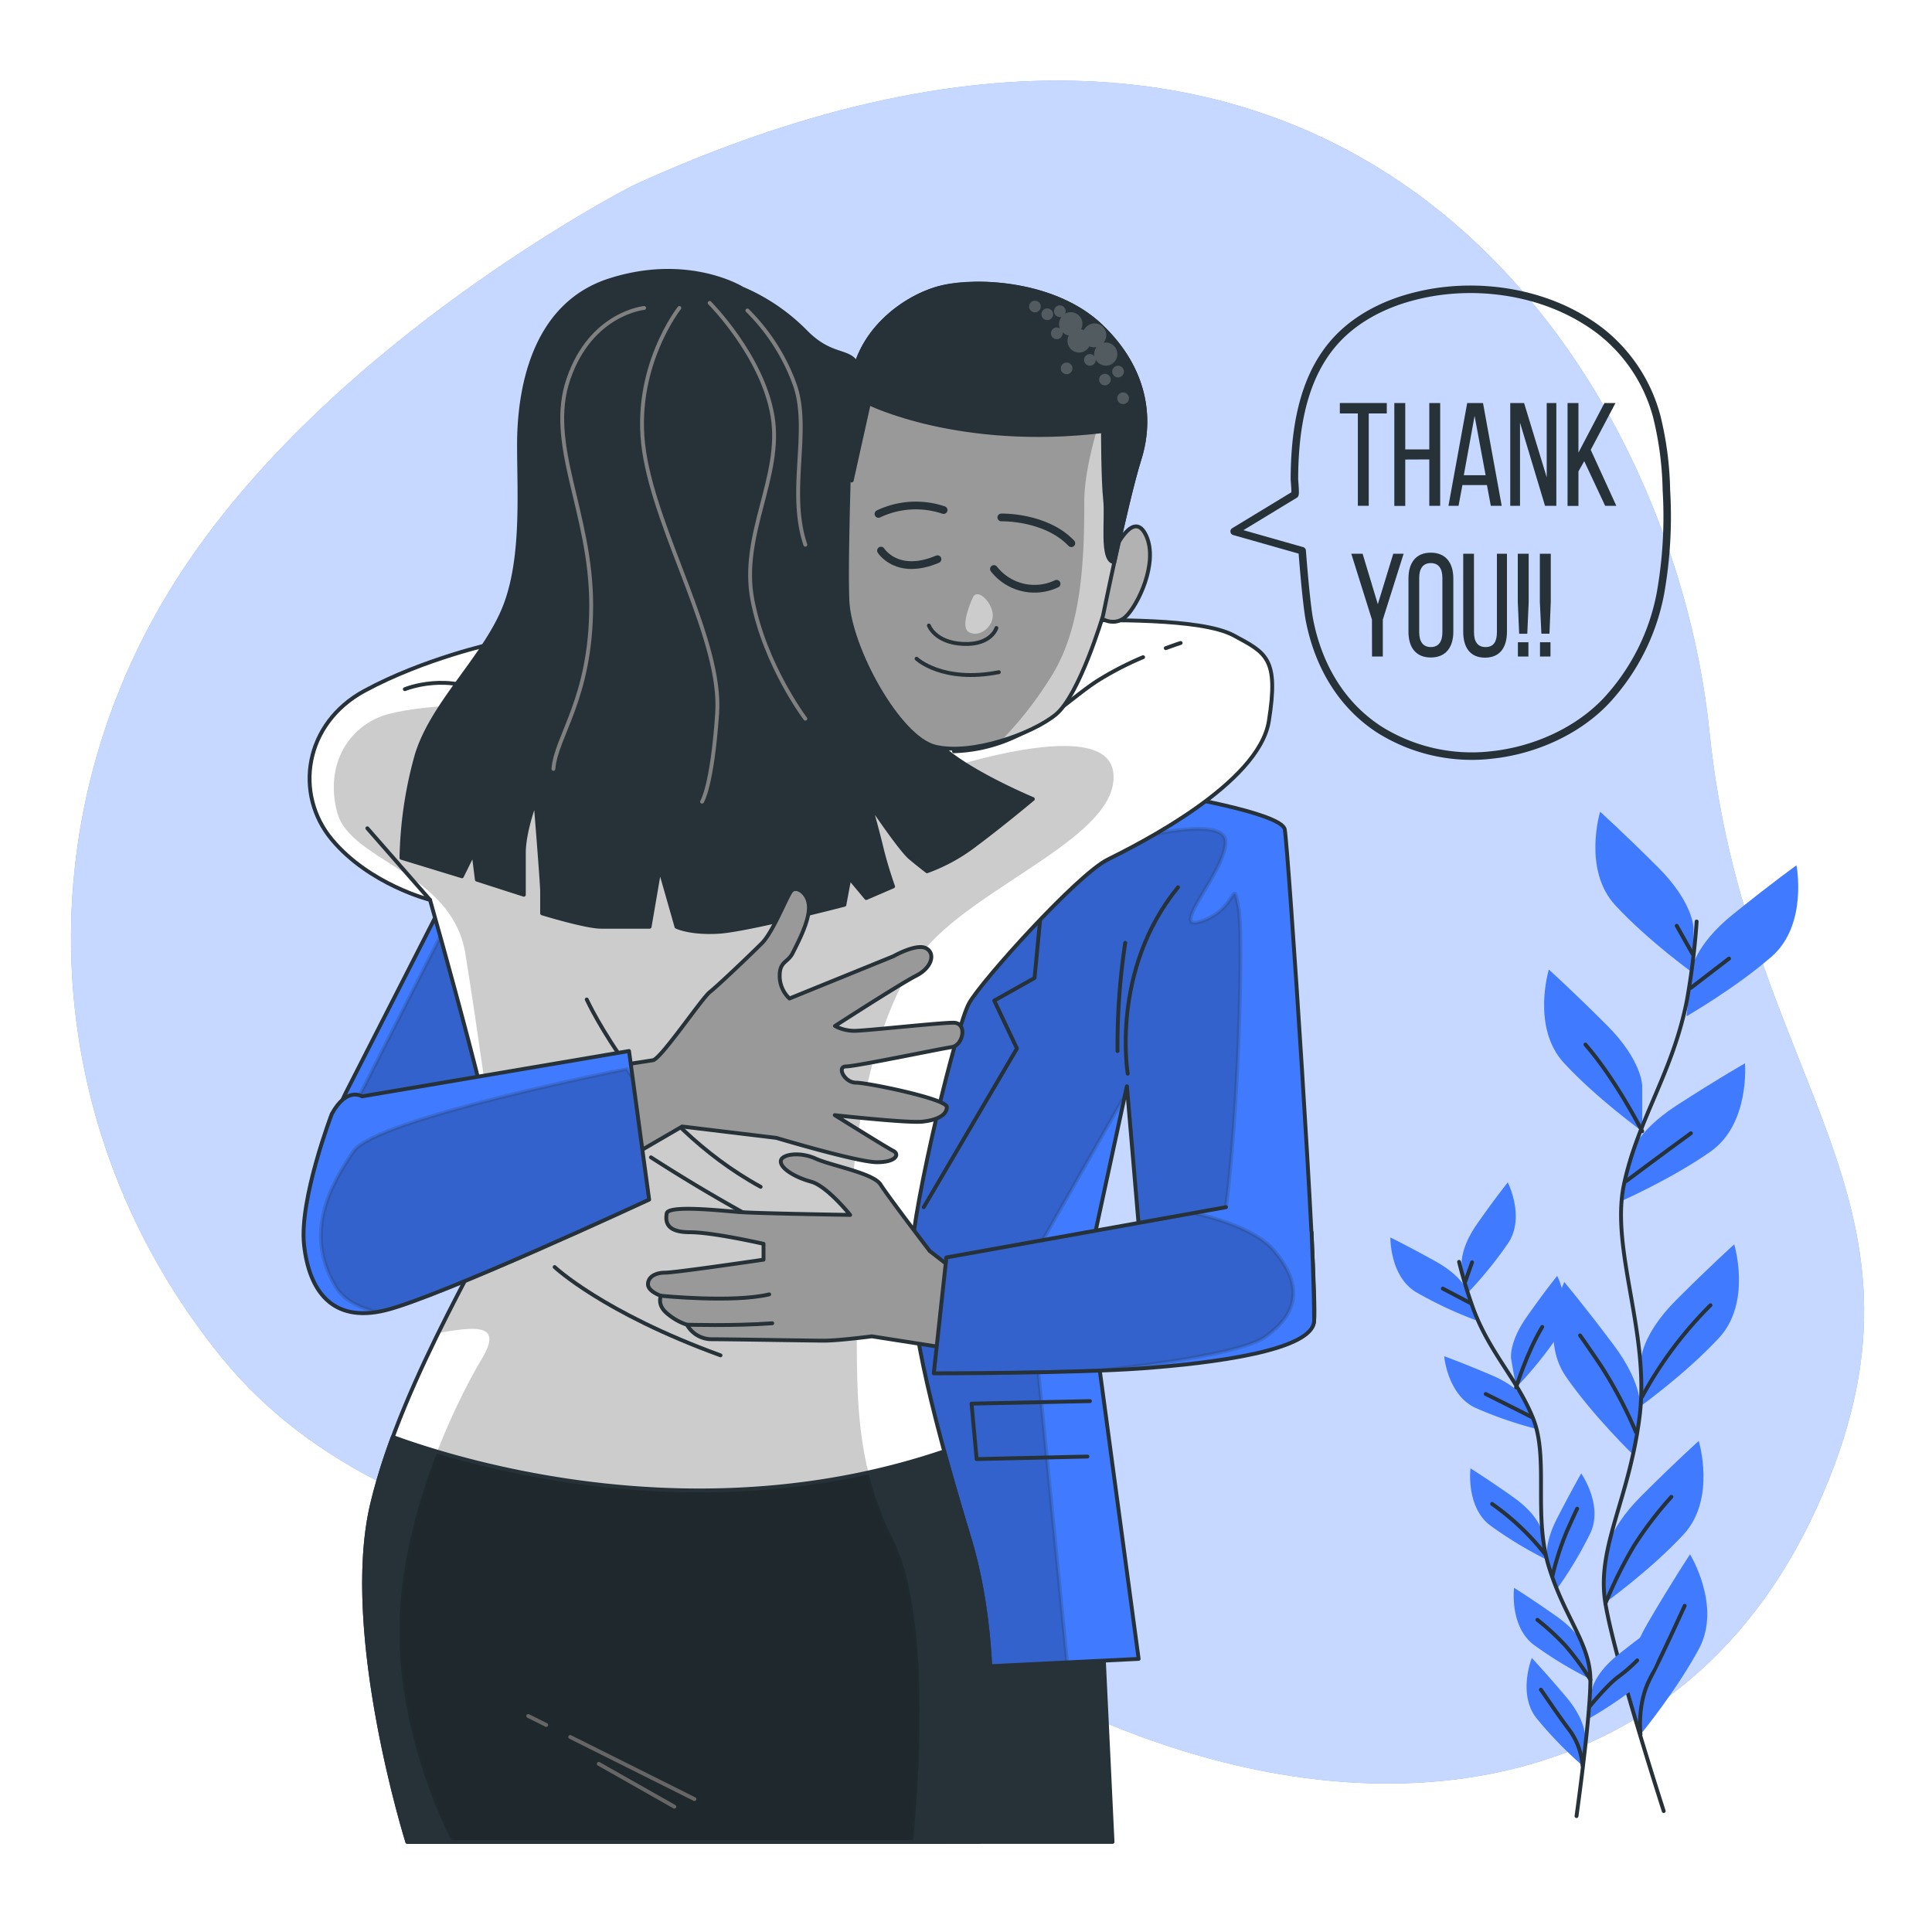 <svg class="animated" id="freepik_stories-super-thank-you" xmlns="http://www.w3.org/2000/svg" xmlns:xlink="http://www.w3.org/1999/xlink" viewBox="0 0 500 500" version="1.1" xmlns:svgjs="http://svgjs.com/svgjs"><style>svg#freepik_stories-super-thank-you:not(.animated) .animable {opacity: 0;}svg#freepik_stories-super-thank-you.animated #freepik--background-simple--inject-74 {animation: 1.5s Infinite  linear floating;animation-delay: 0s;}            @keyframes floating {                0% {                    opacity: 1;                    transform: translateY(0px);                }                50% {                    transform: translateY(-10px);                }                100% {                    opacity: 1;                    transform: translateY(0px);                }            }        </style><g id="freepik--background-simple--inject-74" class="animable animator-active" style="transform-origin: 250.402px 241.225px;"><path d="M163.82,48S84.89,88.22,45.52,150.2,9.26,291.83,57.1,351s139.28,51.4,215.83,88.88,161,29.77,197.23-49.65-18.39-109.09-27.77-201S350.17-37.21,163.82,48Z" style="fill: rgb(64, 123, 255); transform-origin: 250.402px 241.225px;" id="elyxrgalzhux8" class="animable"></path><g id="elobeuwknv9td"><path d="M163.82,48S84.89,88.22,45.52,150.2,9.26,291.83,57.1,351s139.28,51.4,215.83,88.88,161,29.77,197.23-49.65-18.39-109.09-27.77-201S350.17-37.21,163.82,48Z" style="fill: rgb(255, 255, 255); opacity: 0.7; transform-origin: 250.402px 241.225px;" class="animable"></path></g></g><g id="freepik--Plants--inject-74" class="animable" style="transform-origin: 412.606px 340.04px;"><path d="M438.27,240.16s0-6.54-9.16-15.69-15-14.39-15-14.39-4.58,15,3.92,24.2,20.28,17.65,20.28,17.65Z" style="fill: rgb(64, 123, 255); transform-origin: 425.594px 231.005px;" id="el6vsqw4t0b1k" class="animable"></path><path d="M425,281s0-6.54-9.16-15.69-15-14.39-15-14.39-4.58,15,3.93,24.2S425,292.77,425,292.77Z" style="fill: rgb(64, 123, 255); transform-origin: 412.305px 271.845px;" id="els87dhc5kc0k" class="animable"></path><path d="M437.69,251.3s.69-6.5,10.76-14.64,16.48-12.72,16.48-12.72,3,15.44-6.46,23.65-22,15.42-22,15.42Z" style="fill: rgb(64, 123, 255); transform-origin: 450.926px 243.475px;" id="el6hza6l1cbxw" class="animable"></path><path d="M421.64,299.53s1.37-6.39,12.24-13.43,17.72-10.91,17.72-10.91,1.32,15.66-8.91,22.84-23.52,13-23.52,13Z" style="fill: rgb(64, 123, 255); transform-origin: 435.413px 293.11px;" id="elhl4a63m1ivn" class="animable"></path><path d="M424.66,352.12s0-6.54,9.15-15.69,15-14.39,15-14.39,4.58,15-3.92,24.19-20.27,17.66-20.27,17.66Z" style="fill: rgb(64, 123, 255); transform-origin: 437.331px 342.965px;" id="eldt13d0u0i1o" class="animable"></path><path d="M424.5,365s.93-6.48-6.83-16.84-12.84-16.38-12.84-16.38-6.67,14.24.44,24.51,17.56,20.36,17.56,20.36Z" style="fill: rgb(64, 123, 255); transform-origin: 413.263px 354.215px;" id="elf149uzbw16" class="animable"></path><path d="M415.48,403s0-6.54,9.15-15.7,15-14.38,15-14.38,4.58,15-3.92,24.19-20.27,17.66-20.27,17.66Z" style="fill: rgb(64, 123, 255); transform-origin: 428.151px 393.845px;" id="ellbyp2uht97b" class="animable"></path><path d="M421.59,437.49s-1.66-6.33,4.88-17.51,10.91-17.72,10.91-17.72,8.23,13.39,2.33,24.4-15.14,22.21-15.14,22.21Z" style="fill: rgb(64, 123, 255); transform-origin: 431.621px 425.565px;" id="elqybym4ghrsg" class="animable"></path><path d="M439.09,238.49a186.79,186.79,0,0,1-2.5,20.3c-3.62,18.7-12.67,30.76-16.29,47.65s6.77,38.65,4,60.34-11.23,33.76-8.81,48.24,15.08,53.68,15.08,53.68" style="fill: none; stroke: rgb(38, 50, 56); stroke-linecap: round; stroke-linejoin: round; transform-origin: 427.075px 353.595px;" id="el9tgocpi8qct" class="animable"></path><line x1="437.6" y1="255.65" x2="447.47" y2="248.08" style="fill: none; stroke: rgb(38, 50, 56); stroke-linecap: round; stroke-linejoin: round; transform-origin: 442.535px 251.865px;" id="el04k0ge1wyys5" class="animable"></line><line x1="438.06" y1="246.93" x2="433.93" y2="239.59" style="fill: none; stroke: rgb(38, 50, 56); stroke-linecap: round; stroke-linejoin: round; transform-origin: 435.995px 243.26px;" id="elsihxz2skd8b" class="animable"></line><path d="M420.85,305.67s8.26-6.2,16.75-12.39" style="fill: none; stroke: rgb(38, 50, 56); stroke-linecap: round; stroke-linejoin: round; transform-origin: 429.225px 299.475px;" id="ellngyn2b0fkl" class="animable"></path><path d="M425,292.77s-6.88-13.49-14.69-22.44" style="fill: none; stroke: rgb(38, 50, 56); stroke-linecap: round; stroke-linejoin: round; transform-origin: 417.655px 281.55px;" id="el9azvhjidli" class="animable"></path><path d="M425,361.42a102,102,0,0,1,17.67-23.63" style="fill: none; stroke: rgb(38, 50, 56); stroke-linecap: round; stroke-linejoin: round; transform-origin: 433.835px 349.605px;" id="el12hb7y1b91vh" class="animable"></path><path d="M423.37,370.6a115.81,115.81,0,0,0-8.95-17c-4.81-7.11-5.5-8-5.5-8" style="fill: none; stroke: rgb(38, 50, 56); stroke-linecap: round; stroke-linejoin: round; transform-origin: 416.145px 358.1px;" id="elz9jav74xknf" class="animable"></path><path d="M415.48,415a109.44,109.44,0,0,1,7.43-15,96.49,96.49,0,0,1,9.64-12.62" style="fill: none; stroke: rgb(38, 50, 56); stroke-linecap: round; stroke-linejoin: round; transform-origin: 424.015px 401.19px;" id="el066nmymsujdd" class="animable"></path><path d="M424.57,448.87s-1-7.83,2.47-14.48S434.39,419,436,415.57" style="fill: none; stroke: rgb(38, 50, 56); stroke-linecap: round; stroke-linejoin: round; transform-origin: 430.218px 432.22px;" id="eljoirybw9o3" class="animable"></path><path d="M378.31,327.53s-.71-4.1,4-10.84S390.22,306,390.22,306s4.5,8.93.17,15.6a102.67,102.67,0,0,1-10.8,13.27Z" style="fill: rgb(64, 123, 255); transform-origin: 385.272px 320.435px;" id="el3omsl4ohbq5" class="animable"></path><path d="M391.08,351.69s-.71-4.1,4-10.83S403,330.2,403,330.2s4.5,8.94.16,15.6a102.68,102.68,0,0,1-10.79,13.28Z" style="fill: rgb(64, 123, 255); transform-origin: 398.045px 344.64px;" id="el9fzgj3ic7yt" class="animable"></path><path d="M379.88,334.45s-1.14-4-8.34-8-11.71-6.19-11.71-6.19-.18,10,6.62,14.13a102.48,102.48,0,0,0,15.48,7.27Z" style="fill: rgb(64, 123, 255); transform-origin: 370.88px 330.96px;" id="eln4xvxjy97zq" class="animable"></path><path d="M395.18,363s-1.55-3.86-9.13-7.09-12.3-4.92-12.3-4.92.87,10,8.07,13.35A101.83,101.83,0,0,0,398,369.9Z" style="fill: rgb(64, 123, 255); transform-origin: 385.875px 360.445px;" id="el0c1zsudriquh" class="animable"></path><path d="M399,396.26s-.71-4.1-7.44-8.85-11-7.39-11-7.39-1.24,9.93,5.09,14.75a102.86,102.86,0,0,0,14.63,8.87Z" style="fill: rgb(64, 123, 255); transform-origin: 390.371px 391.83px;" id="eliphnvzf887" class="animable"></path><path d="M400.49,404.29s-1.29-4,2.46-11.3,6.27-11.67,6.27-11.67,5.73,8.21,2.38,15.42a101.83,101.83,0,0,1-8.8,14.67Z" style="fill: rgb(64, 123, 255); transform-origin: 406.463px 396.365px;" id="el7kpokm0q2pr" class="animable"></path><path d="M412,437.37s.48-4.14,6.93-9.26,10.55-8,10.55-8,1.81,9.85-4.23,15a102.41,102.41,0,0,1-14.1,9.69Z" style="fill: rgb(64, 123, 255); transform-origin: 420.442px 432.455px;" id="el44gryai0fig" class="animable"></path><path d="M410.28,427.16s-.71-4.1-7.44-8.84-11-7.39-11-7.39-1.24,9.92,5.09,14.74a101.8,101.8,0,0,0,14.63,8.87Z" style="fill: rgb(64, 123, 255); transform-origin: 401.651px 422.735px;" id="eliqocbuila4j" class="animable"></path><path d="M410.19,449.45s.35-4.14-5-10.44-8.76-9.93-8.76-9.93-3.72,9.29,1.18,15.55a102.76,102.76,0,0,0,11.91,12.29Z" style="fill: rgb(64, 123, 255); transform-origin: 402.636px 443px;" id="el1yzg2sfe5yzj" class="animable"></path><path d="M377.61,326.57A120.23,120.23,0,0,0,381.39,339c4.3,11.33,11.28,17.91,15.38,28.11s0,25,4.05,38.27,10.71,19.95,10.77,29.29S408,470,408,470" style="fill: none; stroke: rgb(38, 50, 56); stroke-linecap: round; stroke-linejoin: round; transform-origin: 394.6px 398.285px;" id="elcc7novjpc15" class="animable"></path><line x1="380.41" y1="337.16" x2="373.4" y2="333.49" style="fill: none; stroke: rgb(38, 50, 56); stroke-linecap: round; stroke-linejoin: round; transform-origin: 376.905px 335.325px;" id="el1nw0emdb411" class="animable"></line><line x1="379.18" y1="331.75" x2="380.97" y2="326.69" style="fill: none; stroke: rgb(38, 50, 56); stroke-linecap: round; stroke-linejoin: round; transform-origin: 380.075px 329.22px;" id="elci1ynsozyz" class="animable"></line><path d="M396.34,366.71s-5.85-3-11.84-5.95" style="fill: none; stroke: rgb(38, 50, 56); stroke-linecap: round; stroke-linejoin: round; transform-origin: 390.42px 363.735px;" id="elft05k2b0zkp" class="animable"></path><path d="M392.36,359.08s2.85-9.21,6.77-15.67" style="fill: none; stroke: rgb(38, 50, 56); stroke-linecap: round; stroke-linejoin: round; transform-origin: 395.745px 351.245px;" id="elvtd7dg554s" class="animable"></path><path d="M399.81,402.13a65.07,65.07,0,0,0-13.65-12.91" style="fill: none; stroke: rgb(38, 50, 56); stroke-linecap: round; stroke-linejoin: round; transform-origin: 392.985px 395.675px;" id="elxm6ag0a2zqn" class="animable"></path><path d="M401.81,407.71a73.43,73.43,0,0,1,3.77-11.62c2.25-5,2.58-5.64,2.58-5.64" style="fill: none; stroke: rgb(38, 50, 56); stroke-linecap: round; stroke-linejoin: round; transform-origin: 404.985px 399.08px;" id="el16j0629fpvzj" class="animable"></path><path d="M411.27,441.78s4.64-5.69,7.53-7.82a39.51,39.51,0,0,0,4.9-4.26" style="fill: none; stroke: rgb(38, 50, 56); stroke-linecap: round; stroke-linejoin: round; transform-origin: 417.485px 435.74px;" id="elwyc5ba8cai" class="animable"></path><path d="M411.59,434.7a70.63,70.63,0,0,0-6.3-8.63,60.87,60.87,0,0,0-7.42-6.86" style="fill: none; stroke: rgb(38, 50, 56); stroke-linecap: round; stroke-linejoin: round; transform-origin: 404.73px 426.955px;" id="elz1b0wp72ro8" class="animable"></path><path d="M409.56,456.92a17.9,17.9,0,0,0-3.13-8.82c-2.88-3.79-6.27-8.84-7.65-10.82" style="fill: none; stroke: rgb(38, 50, 56); stroke-linecap: round; stroke-linejoin: round; transform-origin: 404.17px 447.1px;" id="elcsb0hzpw3i9" class="animable"></path></g><g id="freepik--Text--inject-74" class="animable" style="transform-origin: 375.434px 135.279px;"><path d="M351.41,130.9V107h-4.66v-2.7H358.9V107h-4.67v23.9Z" style="fill: rgb(38, 50, 56); transform-origin: 352.825px 117.6px;" id="elqmxxxrk5woh" class="animable"></path><path d="M363.68,118.93v12h-2.83V104.3h2.83v12h6.22v-12h2.82v26.6H369.9v-12Z" style="fill: rgb(38, 50, 56); transform-origin: 366.785px 117.615px;" id="elmgjl5yus7u" class="animable"></path><path d="M378.47,125.54l-1,5.36h-2.61l4.85-26.6h4.09l4.84,26.6h-2.82l-1-5.36Zm.36-2.55h5.65l-2.86-15.35Z" style="fill: rgb(38, 50, 56); transform-origin: 381.75px 117.6px;" id="el0we3djmhr78" class="animable"></path><path d="M393.38,130.9h-2.53V104.3h3.58l5.86,19.23V104.3h2.49v26.6h-2.93l-6.47-21.51Z" style="fill: rgb(38, 50, 56); transform-origin: 396.815px 117.6px;" id="el5cgr2y6ifo4" class="animable"></path><path d="M410,119.35,408.5,122v8.93h-2.82V104.3h2.82v12.84l6.73-12.84h2.86l-6.41,12.12,6.62,14.48h-2.89Z" style="fill: rgb(38, 50, 56); transform-origin: 411.99px 117.615px;" id="el8oudwzg1uqe" class="animable"></path><path d="M355.06,160.36l-5.35-17.06h2.93l3.94,13.07,4-13.07h2.68l-5.39,17.06v9.54h-2.79Z" style="fill: rgb(38, 50, 56); transform-origin: 356.485px 156.6px;" id="el3p2876fxlts" class="animable"></path><path d="M364.51,149.72c0-4.06,1.91-6.69,5.78-6.69s5.83,2.63,5.83,6.69v13.76c0,4-1.92,6.68-5.83,6.68s-5.78-2.66-5.78-6.68Zm2.78,13.91c0,2.43,1,3.83,3,3.83s3-1.4,3-3.83V149.57c0-2.39-.94-3.84-3-3.84s-3,1.45-3,3.84Z" style="fill: rgb(38, 50, 56); transform-origin: 370.315px 156.595px;" id="elf3hjxtbhddw" class="animable"></path><path d="M381.47,163.63c0,2.39.91,3.83,3,3.83s2.93-1.44,2.93-3.83V143.3H390v20.18c0,4-1.77,6.72-5.68,6.72s-5.64-2.7-5.64-6.72V143.3h2.78Z" style="fill: rgb(38, 50, 56); transform-origin: 384.34px 156.75px;" id="elfnd3wq525n" class="animable"></path><path d="M392.8,155.8V143.3h2.82v12.5l-.36,8.21h-2.1Zm2.75,10.41v3.69h-2.72v-3.69Z" style="fill: rgb(38, 50, 56); transform-origin: 394.21px 156.6px;" id="ellfw5f4lqh5d" class="animable"></path><path d="M398.51,155.8V143.3h2.83v12.5L401,164h-2.09Zm2.75,10.41v3.69h-2.71v-3.69Z" style="fill: rgb(38, 50, 56); transform-origin: 399.925px 156.6px;" id="eldqb6v6588tg" class="animable"></path><path d="M335.09,128c.25-.16-.1-3.7-.1-4,.05-12.21,1.89-25.67,10.16-35.24,5.46-6.31,13.29-10.25,21.4-12.21C380.81,73,397.41,75.08,410,82.82a47,47,0,0,1,4,2.72,41.58,41.58,0,0,1,14.78,22.29,85.8,85.8,0,0,1,2.48,19,113.85,113.85,0,0,1-1.55,26.79,56.15,56.15,0,0,1-14,27.73c-7.48,7.92-18.56,12.8-29.35,14A45,45,0,0,1,357,188.83c-9.94-6.42-15.81-16.71-18.07-28.14C338,156,337,142.53,337,142.53l-17.6-5Z" style="fill: none; stroke: rgb(38, 50, 56); stroke-linejoin: round; stroke-width: 1.94px; transform-origin: 375.434px 135.279px;" id="el2e2ke7mq7j4" class="animable"></path></g><g id="freepik--Characters--inject-74" class="animable" style="transform-origin: 209.364px 273.405px;"><polygon points="287.92 476.69 285.34 422.59 244.27 424.54 246.16 476.69 287.92 476.69" style="fill: rgb(38, 50, 56); stroke: rgb(38, 50, 56); stroke-linecap: round; stroke-linejoin: round; transform-origin: 266.095px 449.64px;" id="el6v2gspeytsd" class="animable"></polygon><path d="M302.07,205.51s29.55,4.78,30.42,9.13S341,333.93,340.1,341.75s-22.38,1.09-32.38-1.08-12.17-13.48-12.17-13.48l-3.91-46.06-10.43,48.24,13.47,99.95-53,2.61H162.57V190.3s82.14,1.3,86.92.87S302.07,205.51,302.07,205.51Z" style="fill: rgb(64, 123, 255); transform-origin: 251.372px 311.115px;" id="elt2uleacmrb" class="animable"></path><g style="clip-path: url(&quot;#freepik--clip-path--inject-74&quot;); transform-origin: 241.837px 311.115px;" id="elxduvlrouvk" class="animable"><g id="elgsixbgxpfut"><path d="M314.52,325.17c5.11-11.06,7.66-81.71,6-90.22s0,0-9.37,3.4,6-12.77,6-20.43-27.24,0-27.24,0l3.2-15.17c-14.1-4.25-40.08-11.9-43.54-11.58-4.78.43-86.92-.87-86.92-.87V431.93h79.09l34.42-1.69L266,327.72l24.68-43.41.06,1,.9-4.17,3.91,46.06a20.92,20.92,0,0,0,1.4,4.09C302,332.33,311,332.88,314.52,325.17Z" style="stroke: rgb(38, 50, 56); stroke-linecap: round; stroke-linejoin: round; opacity: 0.2; transform-origin: 241.837px 311.115px;" class="animable"></path></g></g><path d="M302.07,205.51s29.55,4.78,30.42,9.13S341,333.93,340.1,341.75s-22.38,1.09-32.38-1.08-12.17-13.48-12.17-13.48l-3.91-46.06-10.43,48.24,13.47,99.95-53,2.61H162.57V190.3s82.14,1.3,86.92.87S302.07,205.51,302.07,205.51Z" style="fill: none; stroke: rgb(38, 50, 56); stroke-linecap: round; stroke-linejoin: round; transform-origin: 251.372px 311.115px;" id="el3mfj5p6phex" class="animable"></path><polyline points="272.3 205.51 267.74 253.1 257.31 258.96 263.18 271.35 239.06 312.42" style="fill: none; stroke: rgb(38, 50, 56); stroke-linecap: round; stroke-linejoin: round; transform-origin: 255.68px 258.965px;" id="elzex4axdkom" class="animable"></polyline><path d="M113.51,235.71l-24,47.07s-6.72,13.45-7.14,22.7,14.71,15.13,25.21,13.87,17.65-15.13,21.86-24.38,13.45-33.62,13.45-45.81S122.75,223.52,113.51,235.71Z" style="fill: rgb(64, 123, 255); stroke: rgb(38, 50, 56); stroke-linecap: round; stroke-linejoin: round; transform-origin: 112.626px 275.215px;" id="elkeu7fayha68" class="animable"></path><g id="elggqafoiszp"><path d="M116.91,236.56,93,283.63s-6.73,13.45-7.15,22.7S100.52,321.46,111,320.2s17.65-15.13,21.85-24.38S146.33,262.2,146.33,250,126.16,224.38,116.91,236.56Z" style="stroke: rgb(38, 50, 56); stroke-linecap: round; stroke-linejoin: round; opacity: 0.2; transform-origin: 116.086px 276.065px;" class="animable"></path></g><path d="M128.24,166.4s-18.26,3.91-33.9,12.38-18.25,26.73-8.48,38.46,25.43,15.65,25.43,15.65,20.21,71.05,18.9,78.22-26.07,45-33.9,78.23,9.13,87.35,9.13,87.35h148s8.47-42.37-2.61-78.88-15.65-58-15-72.35,11.73-60,15-65.84,28-33.25,35.85-37.16,39.12-19.56,41.72-35.85-.65-17.61-9.12-22.17-33.25-3.91-43-3.91S183,157.27,183,157.27Z" style="fill: rgb(255, 255, 255); transform-origin: 204.685px 316.98px;" id="elm38qx9eilap" class="animable"></path><g style="clip-path: url(&quot;#freepik--clip-path-2--inject-74&quot;); transform-origin: 187.286px 329.43px;" id="elrfxbwv8ezz" class="animable"><g id="el5gqe2bz1ny4"><path d="M120.45,246.86c3.4,21.28,6,40.86,6,40.86l-.53,0c2.8,11.56,4.75,21,4.31,23.41-.72,3.95-8.54,17.18-16.74,33.82,9.38-1.59,16.81-2.63,11.25,6.63-7.66,12.77-23,45.11-21.28,75.75,1.18,21.27,8.92,40.37,13.55,49.38H236.31c2-21.32,3.94-60.13-5.21-78.32C217.93,372.2,223.44,349,220.89,326s4.25-63.84,18.7-80.64,50.24-29.16,48.54-45.33-49.37.85-49.37.85-7.66-9.37-19.58-9.37-68.09-9.36-80-9.36-28.09,0-38.3,2.55-17,12.77-13.62,25.54S117,225.58,120.45,246.86Z" style="opacity: 0.2; transform-origin: 187.286px 329.43px;" class="animable"></path></g></g><path d="M128.24,166.4s-18.26,3.91-33.9,12.38-18.25,26.73-8.48,38.46,25.43,15.65,25.43,15.65,20.21,71.05,18.9,78.22-26.07,45-33.9,78.23,9.13,87.35,9.13,87.35h148s8.47-42.37-2.61-78.88-15.65-58-15-72.35,11.73-60,15-65.84,28-33.25,35.85-37.16,39.12-19.56,41.72-35.85-.65-17.61-9.12-22.17-33.25-3.91-43-3.91S183,157.27,183,157.27Z" style="fill: none; stroke: rgb(38, 50, 56); stroke-linecap: round; stroke-linejoin: round; transform-origin: 204.685px 316.98px;" id="elg8rhvswh9ym" class="animable"></path><path d="M151.85,258.67s14.54,31.85,45,48.47" style="fill: none; stroke: rgb(38, 50, 56); stroke-linecap: round; stroke-linejoin: round; transform-origin: 174.35px 282.905px;" id="ela6aynrvb85" class="animable"></path><path d="M168.47,299.52a426.86,426.86,0,0,0,45.69,25.62" style="fill: none; stroke: rgb(38, 50, 56); stroke-linecap: round; stroke-linejoin: round; transform-origin: 191.315px 312.33px;" id="elc34z51enzqs" class="animable"></path><path d="M143.54,327.91s12.46,11.77,42.93,22.85" style="fill: none; stroke: rgb(38, 50, 56); stroke-linecap: round; stroke-linejoin: round; transform-origin: 165.005px 339.335px;" id="el9h84gbgd898" class="animable"></path><path d="M250.79,397.81c-2.46-8.11-4.6-15.48-6.44-22.2-63.62,21.61-124.63,2.89-142.69-3.72a150.64,150.64,0,0,0-5.37,17.45c-7.82,33.25,9.13,87.35,9.13,87.35h148S261.87,434.32,250.79,397.81Z" style="fill: rgb(38, 50, 56); transform-origin: 175.366px 424.29px;" id="elrl509ihbw9h" class="animable"></path><g style="clip-path: url(&quot;#freepik--clip-path-3--inject-74&quot;); transform-origin: 187.286px 329.43px;" id="el4fysjotdqxv" class="animable"><g id="eldlu0y8959a"><path d="M120.45,246.86c3.4,21.28,6,40.86,6,40.86l-.53,0c2.8,11.56,4.75,21,4.31,23.41-.72,3.95-8.54,17.18-16.74,33.82,9.38-1.59,16.81-2.63,11.25,6.63-7.66,12.77-23,45.11-21.28,75.75,1.18,21.27,8.92,40.37,13.55,49.38H236.31c2-21.32,3.94-60.13-5.21-78.32C217.93,372.2,223.44,349,220.89,326s4.25-63.84,18.7-80.64,50.24-29.16,48.54-45.33-49.37.85-49.37.85-7.66-9.37-19.58-9.37-68.09-9.36-80-9.36-28.09,0-38.3,2.55-17,12.77-13.62,25.54S117,225.58,120.45,246.86Z" style="stroke: rgb(38, 50, 56); stroke-linecap: round; stroke-linejoin: round; opacity: 0.2; transform-origin: 187.286px 329.43px;" class="animable"></path></g><line x1="147.57" y1="449.53" x2="179.73" y2="465.61" style="fill: none; stroke: rgb(102, 102, 102); stroke-linecap: round; stroke-linejoin: round; transform-origin: 163.65px 457.57px;" id="el6rlaq5t1z26" class="animable"></line><line x1="136.71" y1="444.1" x2="141.36" y2="446.42" style="fill: none; stroke: rgb(102, 102, 102); stroke-linecap: round; stroke-linejoin: round; transform-origin: 139.035px 445.26px;" id="eluwovcz76qn" class="animable"></line><line x1="154.96" y1="456.48" x2="174.52" y2="467.57" style="fill: none; stroke: rgb(102, 102, 102); stroke-linecap: round; stroke-linejoin: round; transform-origin: 164.74px 462.025px;" id="elm2ezppn2fqn" class="animable"></line></g><path d="M250.79,397.81c-2.46-8.11-4.6-15.48-6.44-22.2-63.62,21.61-124.63,2.89-142.69-3.72a150.64,150.64,0,0,0-5.37,17.45c-7.82,33.25,9.13,87.35,9.13,87.35h148S261.87,434.32,250.79,397.81Z" style="fill: none; stroke: rgb(38, 50, 56); stroke-linecap: round; stroke-linejoin: round; transform-origin: 175.366px 424.29px;" id="el1i3zcsvwzo1" class="animable"></path><path d="M295.83,170.08a81.72,81.72,0,0,0-11.79,6.1c-9.13,5.86-18.91,17.6-37.16,18.25" style="fill: none; stroke: rgb(38, 50, 56); stroke-linecap: round; stroke-linejoin: round; transform-origin: 271.355px 182.255px;" id="ele5kamt7lmd" class="animable"></path><path d="M305.55,166.4s-1.5.47-3.85,1.34" style="fill: none; stroke: rgb(38, 50, 56); stroke-linecap: round; stroke-linejoin: round; transform-origin: 303.625px 167.07px;" id="elyarr0tt915p" class="animable"></path><line x1="111.29" y1="232.89" x2="95.07" y2="214.36" style="fill: none; stroke: rgb(38, 50, 56); stroke-linecap: round; stroke-linejoin: round; transform-origin: 103.18px 223.625px;" id="elsqi5mvo7t2" class="animable"></line><path d="M104.77,178.36s11.77-4.85,22.15,2.07" style="fill: none; stroke: rgb(38, 50, 56); stroke-linecap: round; stroke-linejoin: round; transform-origin: 115.845px 178.569px;" id="el3x0lk15sxjq" class="animable"></path><path d="M192.12,74.7S178.21,66,157.79,72.53s-23.47,29.55-23.47,42.59,1.3,30.85-4.35,43.45-18.25,23.91-22.16,36.94A105,105,0,0,0,103.9,222l15.64,4.78,3-6.08.87,6.95,12.16,3.91V220.72c0-5.65,3-13.47,3-13.47s1.73,21.29,1.73,23.47v5.65s11.3,3.47,15.21,3.47h12.61l2.61-15.21,4.34,15.21s3.48,1.74,10.87,1.31,32.59-7,32.59-7l1.3-6.95,4.35,5.21,6.95-3s-1.74-4.78-3-10-3-11.3-3-11.3S233,219.85,235.58,222s4.34,3.48,4.34,3.48a46.21,46.21,0,0,0,12.61-6.95c7-5.22,14.77-11.74,14.77-11.74s-15.64-6.52-23-13-19.12-24.34-20.86-41.29.87-43.89-.43-53.89-6.09-4.34-14.35-12.6A51,51,0,0,0,192.12,74.7Z" style="fill: rgb(38, 50, 56); stroke: rgb(38, 50, 56); stroke-linecap: round; stroke-linejoin: round; transform-origin: 185.6px 155.659px;" id="el51h399y6ixb" class="animable"></path><path d="M166.7,79.7S153,81,147.14,98,153,132.5,153,156.62s-9.13,33.9-9.78,42.37" style="fill: none; stroke: gray; stroke-linecap: round; stroke-linejoin: round; transform-origin: 154.96px 139.345px;" id="el40izosdo5ne" class="animable"></path><path d="M175.82,79.7s-12.38,15.64-9.12,37.15,20.21,48.89,18.9,67.8-3.91,22.82-3.91,22.82" style="fill: none; stroke: gray; stroke-linecap: round; stroke-linejoin: round; transform-origin: 175.913px 143.585px;" id="elhs4wk0udmte" class="animable"></path><path d="M183.65,78.39s13.69,13.69,16.29,29.34-8.47,30.64-5.21,47.58S208.42,186,208.42,186" style="fill: none; stroke: gray; stroke-linecap: round; stroke-linejoin: round; transform-origin: 196.035px 132.195px;" id="elxsm8h904ix" class="animable"></path><path d="M193.42,80.35A51.67,51.67,0,0,1,205.81,99.9c3.91,11.74-2,27.38,2.61,41.07" style="fill: none; stroke: gray; stroke-linecap: round; stroke-linejoin: round; transform-origin: 200.92px 110.66px;" id="el9oushn8nazq" class="animable"></path><path d="M288.7,141.86s4.77-10.17,7.95-3.18-2.23,18.12-5.41,21-7.62,0-7.62-1.27S288.7,141.86,288.7,141.86Z" style="fill: rgb(178, 178, 178); stroke: rgb(38, 50, 56); stroke-linecap: round; stroke-linejoin: round; transform-origin: 290.619px 148.572px;" id="elp4f6mgez8we" class="animable"></path><path d="M220.42,101s-1.66,42.24-1.11,54.47,13.34,35.57,22.79,37.79,25-3.33,31.12-8.33,12.23-25.57,12.23-25.57,6.12-30,9.45-40.57,1.67-23.34-10-34.46-31.68-12.23-41.13-10S221,86,220.42,101Z" style="fill: rgb(153, 153, 153); transform-origin: 257.807px 133.574px;" id="elexx97xmel27" class="animable"></path><g style="clip-path: url(&quot;#freepik--clip-path-4--inject-74&quot;); transform-origin: 273.123px 141.635px;" id="elnslv0kupwe8" class="animable"><g id="elswkvnni23qp"><path d="M280.61,129.82c0,15-.6,32.42-8.4,45a96,96,0,0,1-13.25,17c5.82-1.74,11.21-4.37,14.26-6.86,6.12-5,12.23-25.57,12.23-25.57s6.12-30,9.45-40.57a31.31,31.31,0,0,0-4-27.37C288.7,96.65,280.61,116.83,280.61,129.82Z" style="fill: rgb(255, 255, 255); opacity: 0.5; transform-origin: 277.688px 141.635px;" class="animable"></path></g><g id="eloiyg79esagj"><path d="M251.83,154.49s-3.73,7.8-1,9.16,6.11-1.36,6.11-4.41S253.18,152.12,251.83,154.49Z" style="fill: rgb(255, 255, 255); opacity: 0.5; transform-origin: 253.385px 158.895px;" class="animable"></path></g></g><path d="M220.42,101s-1.66,42.24-1.11,54.47,13.34,35.57,22.79,37.79,25-3.33,31.12-8.33,12.23-25.57,12.23-25.57,6.12-30,9.45-40.57,1.67-23.34-10-34.46-31.68-12.23-41.13-10S221,86,220.42,101Z" style="fill: none; stroke: rgb(38, 50, 56); stroke-linecap: round; stroke-linejoin: round; transform-origin: 257.807px 133.574px;" id="elsey90csmn4i" class="animable"></path><path d="M227.35,133a22.51,22.51,0,0,1,16.85-1" style="fill: none; stroke: rgb(38, 50, 56); stroke-linecap: round; stroke-linejoin: round; stroke-width: 2px; transform-origin: 235.775px 131.911px;" id="el2cmzt5umcyu" class="animable"></path><path d="M259.14,133.91s11.44-.32,18.12,6.68" style="fill: none; stroke: rgb(38, 50, 56); stroke-linecap: round; stroke-linejoin: round; stroke-width: 2px; transform-origin: 268.2px 137.249px;" id="elgow5h65z63p" class="animable"></path><path d="M228,142.49s4.13,6.68,14.62,2.23" style="fill: none; stroke: rgb(38, 50, 56); stroke-linecap: round; stroke-linejoin: round; stroke-width: 2px; transform-origin: 235.31px 144.369px;" id="elkd98exgft5" class="animable"></path><path d="M257.23,147.26a13.33,13.33,0,0,0,16.21,3.82" style="fill: none; stroke: rgb(38, 50, 56); stroke-linecap: round; stroke-linejoin: round; stroke-width: 2px; transform-origin: 265.335px 149.814px;" id="elt7gu6y1ha" class="animable"></path><path d="M240.39,161.88s1.59,4.45,8.9,4.77,8.58-4.13,8.58-4.13" style="fill: none; stroke: rgb(38, 50, 56); stroke-linecap: round; stroke-linejoin: round; transform-origin: 249.13px 164.273px;" id="elq381gwwdr9t" class="animable"></path><path d="M237.21,170.47s6.67,6.35,21.29,3.49" style="fill: none; stroke: rgb(38, 50, 56); stroke-linecap: round; stroke-linejoin: round; transform-origin: 247.855px 172.585px;" id="elqkd1wfgss5" class="animable"></path><path d="M243.77,74.37C234.32,76.59,221,86,220.42,101c0,0-.41,10.56-.76,22.65l.76.7,4.45-20s23.34,11.67,60.58,7.22c0,0,0,12.79.56,17.79s-1.11,15.56,2.22,16.12c0,0,.11,0,.16,0,2-9.32,4.69-20.9,6.51-26.67,3.33-10.56,1.67-23.34-10-34.46S253.22,72.14,243.77,74.37Z" style="fill: rgb(38, 50, 56); stroke: rgb(38, 50, 56); stroke-linecap: round; stroke-linejoin: round; transform-origin: 258.038px 109.451px;" id="elws0rgdyifr8" class="animable"></path><g id="el3y00to2r023"><g style="opacity: 0.2; transform-origin: 279.249px 91.201px;" class="animable"><path d="M286.17,94.64a3,3,0,0,0,0-6,3.05,3.05,0,0,0-.6.06A3,3,0,0,0,281,84.74a2.76,2.76,0,0,0-.5.69,3,3,0,0,0-.72-.23,3,3,0,0,0-4.15-4,1.64,1.64,0,0,0,.15-.49,1.51,1.51,0,1,0-1.67,1.33,1.5,1.5,0,0,0,.6,0A3,3,0,0,0,274.3,85a1.54,1.54,0,0,0-.64-.23A1.51,1.51,0,1,0,275,86.39a1.26,1.26,0,0,0,0-.39,3,3,0,0,0,1.6.83,2.89,2.89,0,0,0-.33,1.34,3,3,0,0,0,5.66,1.45,3.07,3.07,0,0,0,1.84.22,3,3,0,0,0-.6,1.78,2.88,2.88,0,0,0,.06.59,1.5,1.5,0,0,0-1-.57,1.51,1.51,0,1,0,1.34,1.67,2.26,2.26,0,0,0,0-.26A3,3,0,0,0,286.17,94.64Z" style="fill: rgb(255, 255, 255); transform-origin: 280.577px 86.841px;" id="eldpqqu12jmtu" class="animable"></path><path d="M272.53,81.49a1.51,1.51,0,1,0-1.67,1.34A1.51,1.51,0,0,0,272.53,81.49Z" style="fill: rgb(255, 255, 255); transform-origin: 271.029px 81.329px;" id="elvx7ir6ow6pb" class="animable"></path><path d="M268,77.83a1.51,1.51,0,1,0,1.34,1.67A1.52,1.52,0,0,0,268,77.83Z" style="fill: rgb(255, 255, 255); transform-origin: 267.839px 79.331px;" id="elt6pfphbkp2q" class="animable"></path><path d="M290.86,96.33a1.51,1.51,0,1,0-1.67,1.33A1.51,1.51,0,0,0,290.86,96.33Z" style="fill: rgb(255, 255, 255); transform-origin: 289.36px 96.16px;" id="el7uhsjuawn86" class="animable"></path><path d="M286.11,96.76a1.51,1.51,0,0,0-1.66,1.34,1.51,1.51,0,0,0,3,.33A1.52,1.52,0,0,0,286.11,96.76Z" style="fill: rgb(255, 255, 255); transform-origin: 285.952px 98.237px;" id="elsg33koy9az8" class="animable"></path><path d="M276.21,93.84a1.51,1.51,0,1,0,1.33,1.67A1.51,1.51,0,0,0,276.21,93.84Z" style="fill: rgb(255, 255, 255); transform-origin: 276.04px 95.34px;" id="el97zr13pd7k" class="animable"></path><path d="M290.82,101.57a1.51,1.51,0,1,0,1.34,1.66A1.51,1.51,0,0,0,290.82,101.57Z" style="fill: rgb(255, 255, 255); transform-origin: 290.658px 103.071px;" id="el4n31kd5hqle" class="animable"></path></g></g><path d="M248.83,330.12l-8.22-6.36s-10.84-14.2-12.71-17.19-12.71-4.86-16.83-6.73-9-1.13-9,.74,3.74,4.12,7.85,5.24,10.1,8.6,10.1,8.6-23.93-.38-28.79-.75-18.32-1.87-18.69.37,0,4.86,6,4.86,19.06,3,19.06,3V326s-22.8,3.36-25.42,3.36-4.48,1.12-4.48,3,3.36,3,3.36,3-1.12,2.25,1.5,4.49a15.51,15.51,0,0,0,5.23,3,7.31,7.31,0,0,0,6.36,3.74c4.48,0,25.42.37,29.16.37s12.33-1.12,12.33-1.12L247,349.19Z" style="fill: rgb(153, 153, 153); stroke: rgb(38, 50, 56); stroke-linecap: round; stroke-linejoin: round; transform-origin: 208.265px 323.972px;" id="eld80y2ir8cmm" class="animable"></path><path d="M171.07,335.35s18.69,1.87,28-.37" style="fill: none; stroke: rgb(38, 50, 56); stroke-linecap: round; stroke-linejoin: round; transform-origin: 185.07px 335.531px;" id="el4gbz1djn8ds" class="animable"></path><path d="M177.8,342.83s12,.37,22.06-.37" style="fill: none; stroke: rgb(38, 50, 56); stroke-linecap: round; stroke-linejoin: round; transform-origin: 188.83px 342.691px;" id="el42rj7bcsyoh" class="animable"></path><path d="M317.28,312.42l-72.36,13-3.26,30s36.51,0,54.11-1.3,44.33-4.56,44.33-12.39-.65-22.81-.65-22.81" style="fill: rgb(64, 123, 255); transform-origin: 290.88px 333.92px;" id="el6dilbrckeuj" class="animable"></path><g style="clip-path: url(&quot;#freepik--clip-path-5--inject-74&quot;); transform-origin: 288.172px 334.695px;" id="el4v7qqchlk3c" class="animable"><g id="eltqofew51k"><path d="M308.9,313.93l-64,11.53-3.26,30s24.27,0,42.78-.7c18.08-2.05,37.65-5,43-8.78,10.21-7.2,8.41-15,2.4-22.21C325.07,318,313.45,314.94,308.9,313.93Z" style="stroke: rgb(38, 50, 56); stroke-linecap: round; stroke-linejoin: round; opacity: 0.2; transform-origin: 288.172px 334.695px;" class="animable"></path></g></g><path d="M317.28,312.42l-72.36,13-3.26,30s36.51,0,54.11-1.3,44.33-4.56,44.33-12.39-.65-22.81-.65-22.81" style="fill: none; stroke: rgb(38, 50, 56); stroke-linecap: round; stroke-linejoin: round; transform-origin: 290.88px 333.92px;" id="eli8hfwr2q55a" class="animable"></path><path d="M93.33,285.72S166.88,274.8,169,274.38s12.61-16,14.71-17.65,10.51-9.67,13.45-12.61,6.3-11.77,7.57-13.45,4.62.42,4.62,4.2-2.94,9.25-4.2,11.77-3.37,2.1-3.37,5.88a8,8,0,0,0,2.53,5.89l26.89-10.93s5.89-3.36,8.41-2.1,1.68,5-2.52,7.14-21,13-21,13a10.68,10.68,0,0,0,5,1.26c2.94,0,21.85-2.1,25.63-2.1s2.52,5.89-.42,6.31-24.79,5-27.32,5-.42,4.2,2.53,4.2,23.53,4.2,23.53,6.31-2.52,3.36-6.3,3.78-22.7-1.68-22.7-1.68,13.45,8.4,15.13,9.24.84,2.94-4.2,2.94-26.06-6.3-26.06-6.3l-24.37-2.94s-43.29,25.21-60.1,34.88S91.65,337.84,87,333.22s-7.14-22.28-5-29.42A65.5,65.5,0,0,1,86.61,292" style="fill: rgb(153, 153, 153); stroke: rgb(38, 50, 56); stroke-linecap: round; stroke-linejoin: round; transform-origin: 165.147px 282.874px;" id="eld4wczmif2u5" class="animable"></path><path d="M85.86,288.3s-8.47,22.16-7.17,33.9,7.17,20.2,20.86,16.95S168,310.46,168,310.46L162.79,272l-69.1,11.74S89.77,281.13,85.86,288.3Z" style="fill: rgb(64, 123, 255); transform-origin: 123.277px 305.925px;" id="el1f13ylieptf" class="animable"></path><g style="clip-path: url(&quot;#freepik--clip-path-6--inject-74&quot;); transform-origin: 125.522px 308.1px;" id="el6mg5uaskp4d" class="animable"><g id="el34o0j18t71d"><path d="M91.51,297.93c-5.7,8.4-13.21,21.2-4.48,35.29,2,3.14,5.67,5.15,10.42,6.33.68-.11,1.38-.23,2.1-.4,13.69-3.26,68.45-28.69,68.45-28.69l-4.26-31.41-1.58-2.4S97.2,289.54,91.51,297.93Z" style="stroke: rgb(38, 50, 56); stroke-linecap: round; stroke-linejoin: round; opacity: 0.2; transform-origin: 125.522px 308.1px;" class="animable"></path></g></g><path d="M85.86,288.3s-8.47,22.16-7.17,33.9,7.17,20.2,20.86,16.95S168,310.46,168,310.46L162.79,272l-69.1,11.74S89.77,281.13,85.86,288.3Z" style="fill: none; stroke: rgb(38, 50, 56); stroke-linecap: round; stroke-linejoin: round; transform-origin: 123.277px 305.925px;" id="elnpwcojtn6f" class="animable"></path><path d="M291.86,277.87s-4.56-26.73,13-48.24" style="fill: none; stroke: rgb(38, 50, 56); stroke-linecap: round; stroke-linejoin: round; transform-origin: 298.094px 253.75px;" id="elg8omlyj8oe8" class="animable"></path><path d="M291.21,244a177.58,177.58,0,0,0-2,28" style="fill: none; stroke: rgb(38, 50, 56); stroke-linecap: round; stroke-linejoin: round; transform-origin: 290.207px 258px;" id="el2fw38c3sluq" class="animable"></path><polyline points="282.08 362.61 251.44 363.26 252.75 377.61 281.43 376.95" style="fill: none; stroke: rgb(38, 50, 56); stroke-linecap: round; stroke-linejoin: round; transform-origin: 266.76px 370.11px;" id="elkff469vniai" class="animable"></polyline></g><defs>     <filter id="active" height="200%">         <feMorphology in="SourceAlpha" result="DILATED" operator="dilate" radius="2"></feMorphology>                <feFlood flood-color="#32DFEC" flood-opacity="1" result="PINK"></feFlood>        <feComposite in="PINK" in2="DILATED" operator="in" result="OUTLINE"></feComposite>        <feMerge>            <feMergeNode in="OUTLINE"></feMergeNode>            <feMergeNode in="SourceGraphic"></feMergeNode>        </feMerge>    </filter>    <filter id="hover" height="200%">        <feMorphology in="SourceAlpha" result="DILATED" operator="dilate" radius="2"></feMorphology>                <feFlood flood-color="#ff0000" flood-opacity="0.5" result="PINK"></feFlood>        <feComposite in="PINK" in2="DILATED" operator="in" result="OUTLINE"></feComposite>        <feMerge>            <feMergeNode in="OUTLINE"></feMergeNode>            <feMergeNode in="SourceGraphic"></feMergeNode>        </feMerge>            <feColorMatrix type="matrix" values="0   0   0   0   0                0   1   0   0   0                0   0   0   0   0                0   0   0   1   0 "></feColorMatrix>    </filter></defs><defs><clipPath id="freepik--clip-path--inject-74"><path d="M302.07,205.51s29.55,4.78,30.42,9.13S341,333.93,340.1,341.75s-22.38,1.09-32.38-1.08-12.17-13.48-12.17-13.48l-3.91-46.06-10.43,48.24,13.47,99.95-53,2.61H162.57V190.3s82.14,1.3,86.92.87S302.07,205.51,302.07,205.51Z" style="fill:#407BFF;stroke:#263238;stroke-linecap:round;stroke-linejoin:round"></path></clipPath><clipPath id="freepik--clip-path-2--inject-74"><path d="M128.24,166.4s-18.26,3.91-33.9,12.38-18.25,26.73-8.48,38.46,25.43,15.65,25.43,15.65,20.21,71.05,18.9,78.22-26.07,45-33.9,78.23,9.13,87.35,9.13,87.35h148s8.47-42.37-2.61-78.88-15.65-58-15-72.35,11.73-60,15-65.84,28-33.25,35.85-37.16,39.12-19.56,41.72-35.85-.65-17.61-9.12-22.17-33.25-3.91-43-3.91S183,157.27,183,157.27Z" style="fill:#fff;stroke:#263238;stroke-linecap:round;stroke-linejoin:round"></path></clipPath><clipPath id="freepik--clip-path-3--inject-74"><path d="M250.79,397.81c-2.46-8.11-4.6-15.48-6.44-22.2-63.62,21.61-124.63,2.89-142.69-3.72a150.64,150.64,0,0,0-5.37,17.45c-7.82,33.25,9.13,87.35,9.13,87.35h148S261.87,434.32,250.79,397.81Z" style="fill:#263238;stroke:#263238;stroke-linecap:round;stroke-linejoin:round"></path></clipPath><clipPath id="freepik--clip-path-4--inject-74"><path d="M220.42,101s-1.66,42.24-1.11,54.47,13.34,35.57,22.79,37.79,25-3.33,31.12-8.33,12.23-25.57,12.23-25.57,6.12-30,9.45-40.57,1.67-23.34-10-34.46-31.68-12.23-41.13-10S221,86,220.42,101Z" style="fill:#999;stroke:#263238;stroke-linecap:round;stroke-linejoin:round"></path></clipPath><clipPath id="freepik--clip-path-5--inject-74"><path d="M317.28,312.42l-72.36,13-3.26,30s36.51,0,54.11-1.3,44.33-4.56,44.33-12.39-.65-22.81-.65-22.81" style="fill:#407BFF;stroke:#263238;stroke-linecap:round;stroke-linejoin:round"></path></clipPath><clipPath id="freepik--clip-path-6--inject-74"><path d="M85.86,288.3s-8.47,22.16-7.17,33.9,7.17,20.2,20.86,16.95S168,310.46,168,310.46L162.79,272l-69.1,11.74S89.77,281.13,85.86,288.3Z" style="fill:#407BFF;stroke:#263238;stroke-linecap:round;stroke-linejoin:round"></path></clipPath></defs></svg>